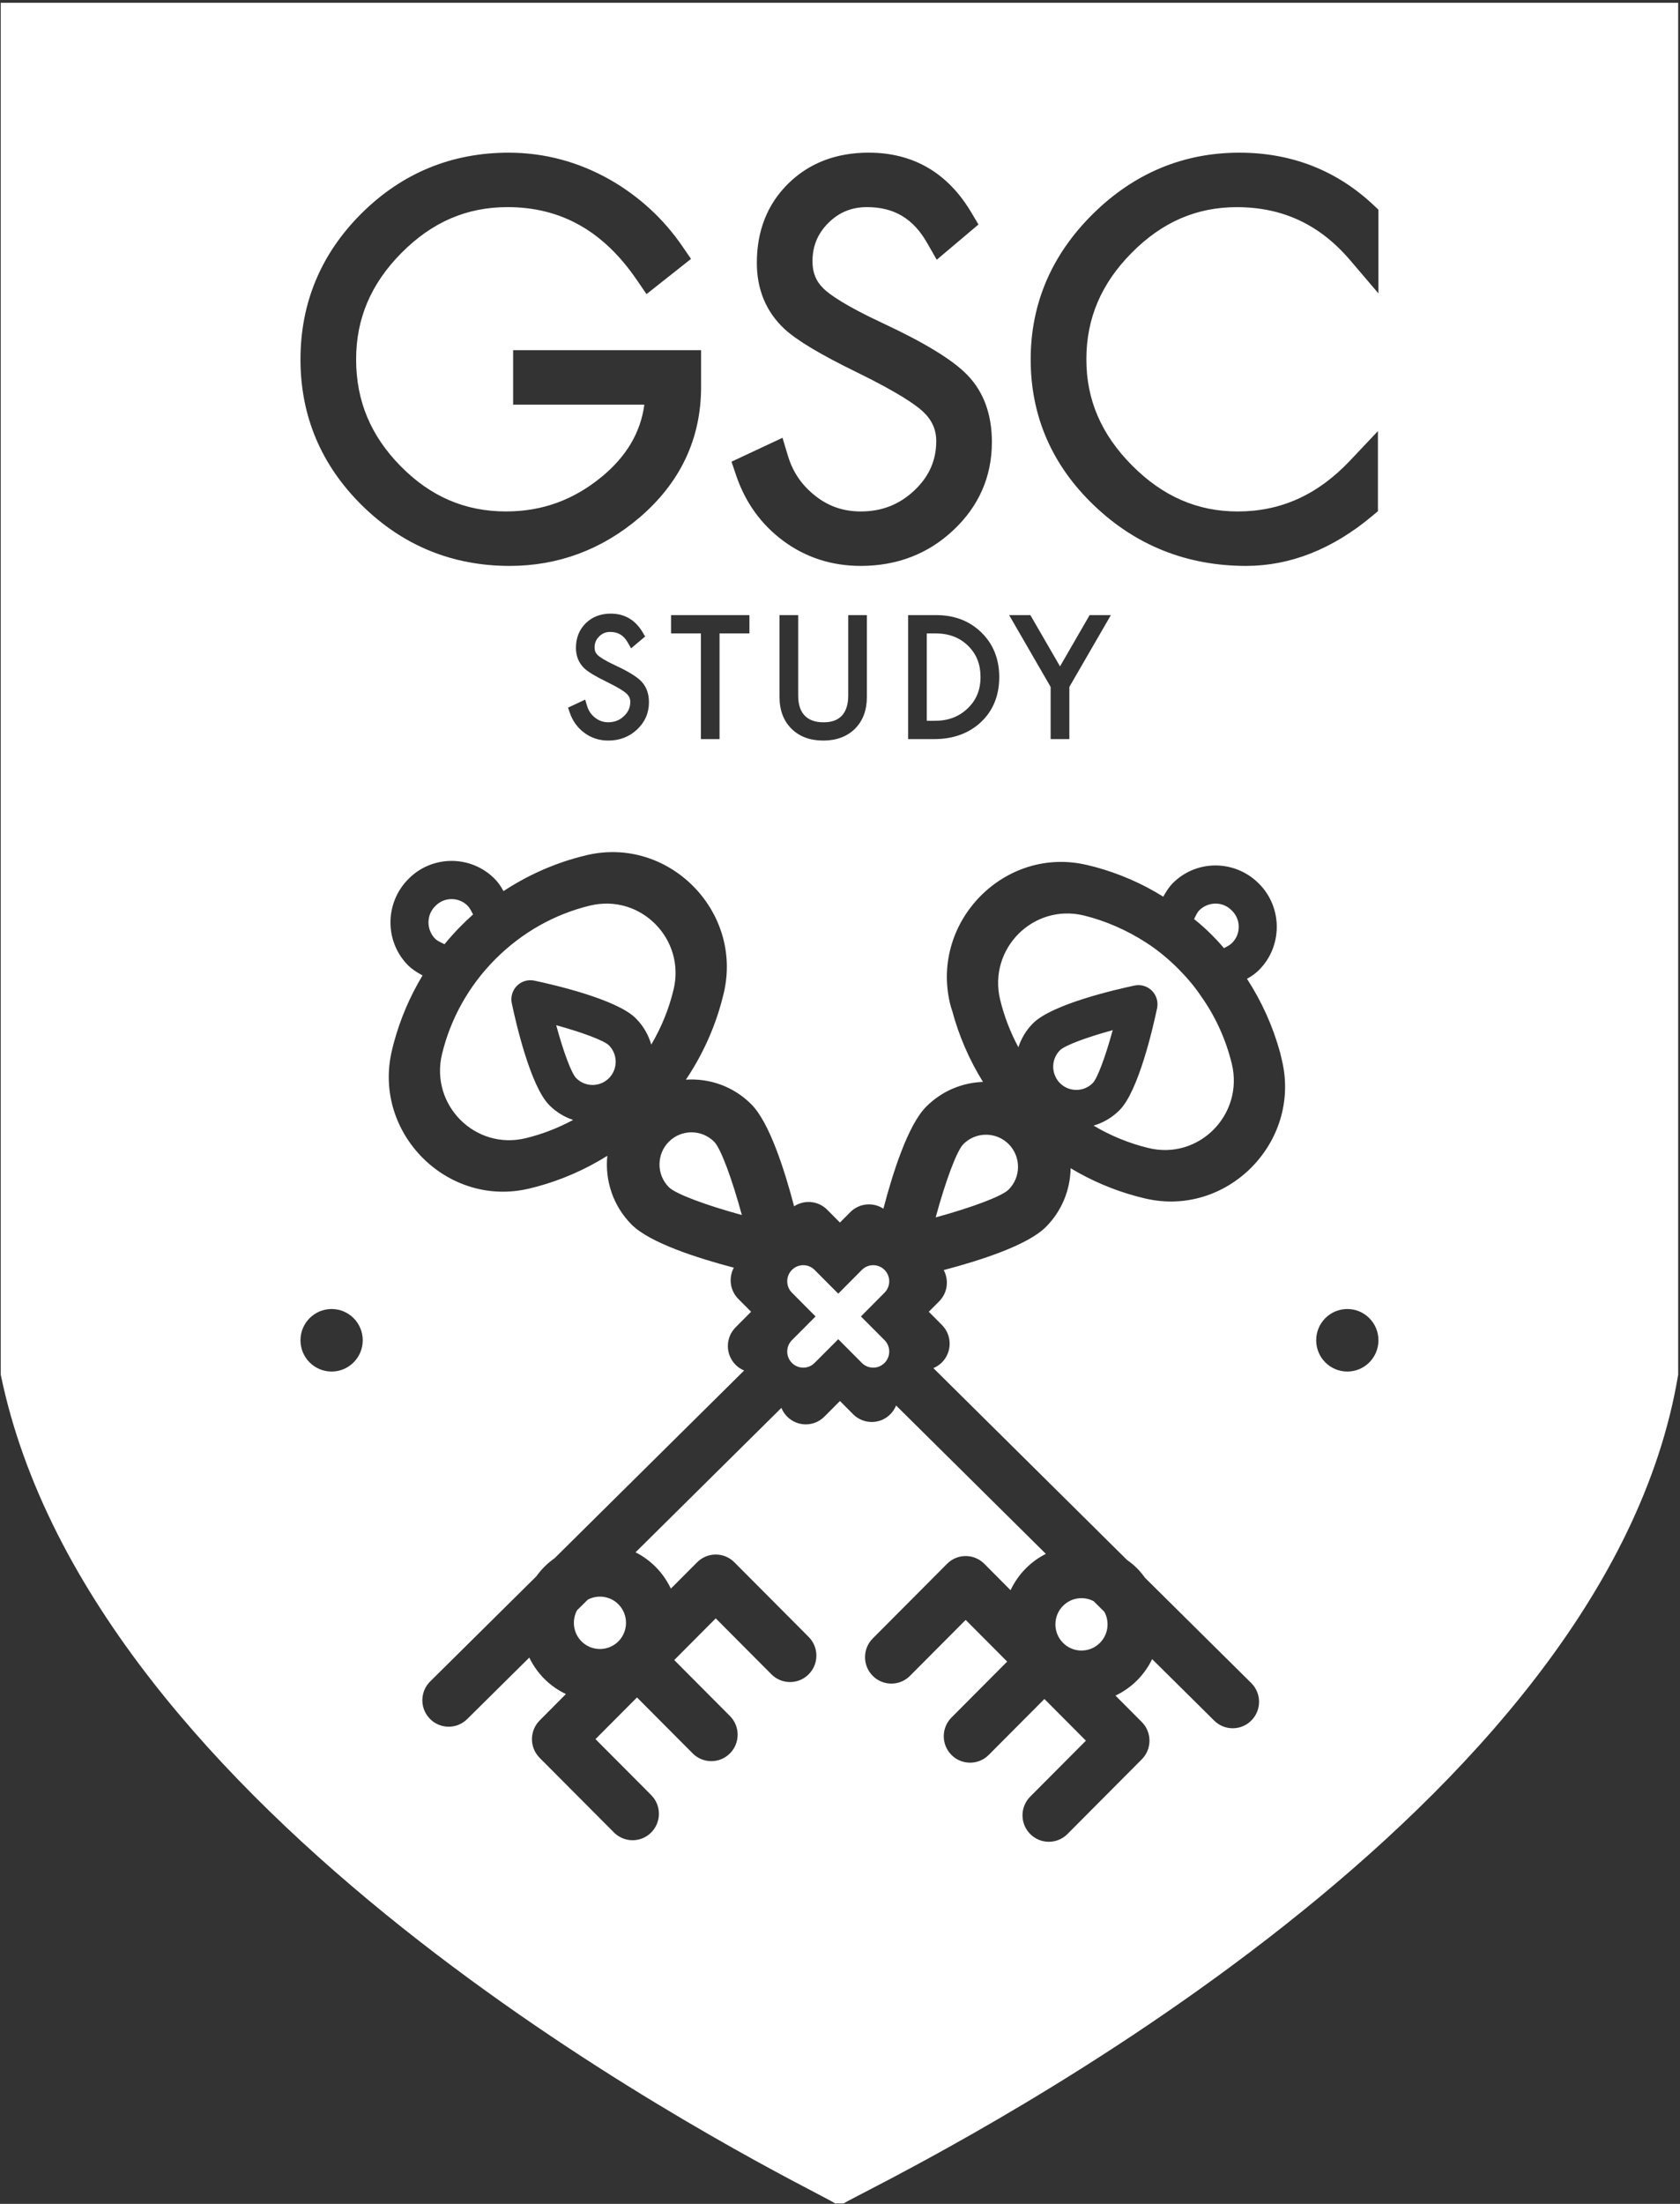 <svg width="90" height="118" viewBox="0 0 90 118" fill="none" xmlns="http://www.w3.org/2000/svg">
<rect x="0" y="0" width="90" height="118" fill="#333333" stroke="none"/>
<path fill-rule="evenodd" clip-rule="evenodd" d="M43.823 117.481C44.447 117.808 44.769 117.976 44.721 117.976H45.217C45.17 117.976 45.494 117.808 46.124 117.482C52.142 114.369 86.049 96.825 89.902 73.604V0.149H0.04V73.604C4.88 97.108 37.915 114.391 43.823 117.481ZM41.972 28.968C43.17 29.851 44.562 30.3 46.111 30.3C48.055 30.3 49.726 29.657 51.075 28.384C52.443 27.1 53.137 25.512 53.137 23.667C53.137 22.189 52.696 20.984 51.829 20.086C51.039 19.269 49.55 18.358 47.281 17.299C45.273 16.363 44.448 15.774 44.109 15.444C43.712 15.057 43.526 14.595 43.526 13.994C43.526 13.179 43.803 12.507 44.374 11.938C44.946 11.368 45.623 11.09 46.444 11.09C47.897 11.09 48.921 11.7 49.669 13.009L50.182 13.908L52.417 12.021L52.042 11.389C50.779 9.255 48.926 8.174 46.534 8.174C44.796 8.174 43.349 8.73 42.233 9.824C41.113 10.924 40.545 12.353 40.545 14.072C40.545 15.499 41.039 16.686 42.013 17.602C42.672 18.215 43.941 18.977 45.889 19.927C48.095 21.005 49.024 21.655 49.413 22.007C49.92 22.472 50.156 22.985 50.156 23.619C50.156 24.65 49.774 25.512 48.986 26.257C48.182 27.016 47.243 27.385 46.111 27.385C45.14 27.385 44.31 27.085 43.572 26.465C42.905 25.91 42.459 25.234 42.208 24.398L41.92 23.441L39.188 24.72L39.437 25.456C39.928 26.907 40.781 28.088 41.972 28.968ZM27.302 30.3C24.235 30.3 21.575 29.21 19.393 27.061C17.206 24.906 16.097 22.277 16.097 19.244C16.097 16.212 17.199 13.581 19.37 11.423C21.54 9.269 24.19 8.175 27.25 8.175C29.16 8.175 30.989 8.663 32.684 9.625C34.247 10.52 35.55 11.721 36.56 13.194L37.018 13.863L34.634 15.748L34.113 14.986C32.32 12.365 30.053 11.09 27.186 11.09C25.004 11.09 23.148 11.89 21.511 13.538C19.875 15.186 19.078 17.052 19.078 19.244C19.078 21.465 19.859 23.334 21.468 24.965C23.074 26.592 24.92 27.384 27.109 27.384C29.033 27.384 30.702 26.782 32.216 25.545C33.555 24.447 34.314 23.17 34.519 21.667H27.489V18.75H37.558V20.723C37.558 23.491 36.446 25.843 34.256 27.714C32.24 29.431 29.902 30.3 27.302 30.3ZM32.588 39.652C32.108 39.652 31.678 39.514 31.306 39.239C30.938 38.966 30.673 38.601 30.521 38.152L30.432 37.888L31.349 37.459L31.452 37.801C31.526 38.045 31.655 38.244 31.85 38.404C32.065 38.584 32.306 38.672 32.588 38.672C32.919 38.672 33.192 38.565 33.426 38.344C33.655 38.128 33.765 37.877 33.765 37.58C33.765 37.402 33.698 37.259 33.555 37.128C33.44 37.024 33.163 36.829 32.499 36.506C31.903 36.215 31.516 35.982 31.313 35.794C31.007 35.507 30.854 35.136 30.854 34.69C30.854 34.156 31.031 33.712 31.38 33.368C31.728 33.028 32.177 32.855 32.715 32.855C33.457 32.855 34.034 33.19 34.426 33.854L34.56 34.08L33.808 34.714L33.624 34.393C33.407 34.013 33.11 33.835 32.69 33.835C32.454 33.835 32.26 33.914 32.096 34.078C31.933 34.241 31.853 34.434 31.853 34.667C31.853 34.835 31.905 34.965 32.015 35.072C32.115 35.169 32.361 35.345 32.963 35.626C33.657 35.949 34.111 36.229 34.355 36.481C34.627 36.763 34.765 37.14 34.765 37.599C34.765 38.173 34.55 38.665 34.125 39.064C33.707 39.453 33.189 39.652 32.588 39.652ZM38.547 39.574H37.549V33.914H35.949V32.935H40.148V33.914H38.547V39.574ZM42.402 39.02C42.825 39.439 43.398 39.652 44.104 39.652C44.806 39.652 45.377 39.439 45.801 39.02C46.224 38.598 46.439 38.028 46.439 37.323V32.936H45.441V37.238C45.441 37.712 45.326 38.076 45.1 38.318C44.878 38.558 44.557 38.674 44.12 38.674C43.672 38.674 43.342 38.556 43.109 38.315C42.874 38.069 42.76 37.718 42.76 37.238V32.936H41.76V37.323C41.76 38.028 41.977 38.598 42.402 39.02ZM50.038 39.574H48.649V32.935H50.158C51.134 32.935 51.948 33.249 52.577 33.868C53.211 34.488 53.531 35.291 53.531 36.255C53.531 37.242 53.2 38.052 52.552 38.662C51.908 39.268 51.061 39.574 50.038 39.574ZM49.649 38.594H50.081C50.798 38.594 51.375 38.377 51.841 37.928C52.304 37.484 52.528 36.936 52.528 36.254C52.528 35.562 52.309 35.013 51.856 34.572C51.402 34.13 50.833 33.914 50.111 33.914H49.649V38.594ZM56.284 39.574H57.287V36.779L59.511 32.935H58.373L56.787 35.68L55.198 32.935H54.061L56.284 36.779V39.574ZM66.754 30.3C63.599 30.3 60.861 29.213 58.618 27.071C56.36 24.916 55.215 22.284 55.215 19.244C55.215 16.264 56.334 13.645 58.542 11.461C60.746 9.281 63.388 8.175 66.394 8.175C69.178 8.175 71.593 9.115 73.57 10.969L73.844 11.226V15.708L72.326 13.929C70.698 12.02 68.71 11.092 66.253 11.092C64.097 11.092 62.255 11.892 60.624 13.538C58.991 15.186 58.198 17.052 58.198 19.244C58.198 21.409 59 23.268 60.648 24.923C62.297 26.58 64.148 27.385 66.305 27.385C68.624 27.385 70.596 26.494 72.329 24.657L73.818 23.082V27.37L73.508 27.629C71.393 29.401 69.122 30.3 66.754 30.3ZM19.432 71.762C19.432 72.687 18.686 73.436 17.765 73.436C16.844 73.436 16.097 72.687 16.097 71.762C16.097 70.838 16.844 70.088 17.765 70.088C18.686 70.088 19.432 70.838 19.432 71.762ZM72.178 73.436C73.099 73.436 73.845 72.687 73.845 71.762C73.845 70.838 73.099 70.088 72.178 70.088C71.257 70.088 70.51 70.838 70.51 71.762C70.51 72.687 71.257 73.436 72.178 73.436ZM60.92 83.977C61.077 84.136 61.214 84.305 61.34 84.48L67.036 90.119C67.587 90.672 67.587 91.568 67.036 92.121C66.485 92.674 65.592 92.674 65.041 92.121L61.722 88.834C61.522 89.243 61.257 89.628 60.92 89.967C60.572 90.316 60.178 90.585 59.758 90.787L61.166 92.199C61.717 92.752 61.717 93.648 61.166 94.201L57.184 98.199C56.633 98.752 55.74 98.752 55.19 98.199C54.639 97.646 54.639 96.75 55.19 96.197L58.174 93.201L55.95 90.969L52.966 93.965C52.416 94.517 51.523 94.517 50.972 93.965C50.421 93.412 50.421 92.515 50.972 91.962L53.956 88.966L51.733 86.734L48.749 89.73C48.198 90.283 47.305 90.283 46.754 89.73C46.203 89.177 46.203 88.281 46.754 87.728L50.736 83.73C51.287 83.177 52.18 83.177 52.731 83.73L54.136 85.143C54.338 84.722 54.606 84.326 54.954 83.977C55.277 83.652 55.641 83.395 56.028 83.198L48.005 75.254C47.936 75.425 47.835 75.584 47.697 75.722C47.147 76.275 46.253 76.275 45.703 75.722L44.997 75.014L44.164 75.85C43.614 76.403 42.721 76.403 42.17 75.85C42.032 75.712 41.929 75.551 41.86 75.382L34.047 83.115C34.435 83.312 34.799 83.571 35.123 83.896C35.469 84.243 35.739 84.639 35.939 85.06L37.346 83.649C37.897 83.096 38.79 83.096 39.341 83.649L43.321 87.645C43.872 88.198 43.872 89.094 43.321 89.647C42.77 90.2 41.877 90.2 41.327 89.647L38.343 86.651L36.119 88.884L39.103 91.879C39.654 92.432 39.654 93.329 39.103 93.882C38.553 94.435 37.66 94.435 37.109 93.882L34.125 90.886L31.901 93.118L34.886 96.114C35.436 96.667 35.436 97.563 34.886 98.116C34.335 98.669 33.442 98.669 32.891 98.116L28.911 94.12C28.36 93.567 28.36 92.671 28.911 92.118L30.317 90.704C29.897 90.504 29.503 90.233 29.157 89.886C28.818 89.545 28.555 89.162 28.355 88.752L25.034 92.038C24.483 92.591 23.59 92.591 23.039 92.038C22.488 91.485 22.488 90.589 23.039 90.036L28.733 84.4C28.861 84.224 28.998 84.055 29.157 83.896C29.329 83.721 29.516 83.571 29.709 83.433L39.864 73.381C39.697 73.312 39.54 73.21 39.406 73.074C38.855 72.521 38.855 71.624 39.406 71.071L40.237 70.235L39.554 69.549C39.103 69.097 39.022 68.412 39.312 67.875C37.364 67.364 34.81 66.545 33.837 65.569C32.836 64.563 32.402 63.2 32.535 61.885C31.368 62.616 30.096 63.174 28.764 63.535C28.623 63.573 28.48 63.609 28.338 63.642C23.963 64.677 19.961 60.659 20.99 56.269C21.024 56.123 21.058 55.98 21.098 55.837C21.439 54.565 21.96 53.35 22.637 52.226L22.585 52.2C22.304 52.041 22.058 51.882 21.881 51.706C20.597 50.434 20.597 48.351 21.881 47.062C23.148 45.773 25.24 45.773 26.507 47.062C26.665 47.221 26.823 47.433 26.964 47.698C26.968 47.703 26.97 47.708 26.973 47.713C28.209 46.899 29.568 46.283 31 45.896C31.143 45.858 31.285 45.821 31.428 45.788C35.803 44.754 39.805 48.774 38.775 53.164C38.74 53.307 38.704 53.451 38.666 53.594C38.264 55.097 37.61 56.521 36.744 57.808C38.004 57.725 39.291 58.164 40.251 59.128C41.218 60.099 42.03 62.639 42.541 64.589C43.089 64.228 43.832 64.288 44.314 64.772L44.997 65.458L45.553 64.9C46.035 64.416 46.778 64.356 47.325 64.717C47.835 62.766 48.647 60.227 49.616 59.256C50.459 58.409 51.553 57.967 52.66 57.929C51.927 56.747 51.368 55.462 51.01 54.119C50.961 53.991 50.928 53.861 50.895 53.731L50.895 53.731L50.886 53.696C49.867 49.301 53.858 45.274 58.237 46.315C58.378 46.352 58.518 46.386 58.676 46.423C59.96 46.775 61.192 47.305 62.317 48.012C62.476 47.729 62.634 47.482 62.81 47.305C64.076 46.017 66.151 46.017 67.435 47.305C68.719 48.575 68.719 50.678 67.435 51.948C67.275 52.107 67.065 52.266 66.802 52.407C67.594 53.625 68.191 54.95 68.578 56.362L68.601 56.457C68.628 56.568 68.656 56.681 68.683 56.804C69.703 61.182 65.711 65.207 61.331 64.166L61.243 64.144L61.152 64.121C61.11 64.11 61.068 64.1 61.025 64.089C60.987 64.079 60.948 64.07 60.91 64.06C59.655 63.724 58.461 63.214 57.355 62.55C57.336 63.692 56.895 64.827 56.029 65.695C55.057 66.673 52.503 67.492 50.556 68.003C50.845 68.54 50.764 69.224 50.313 69.677L49.755 70.235L50.461 70.943C51.011 71.496 51.011 72.393 50.461 72.946C50.325 73.082 50.168 73.184 50.003 73.253L60.369 83.517C60.562 83.654 60.746 83.804 60.92 83.977ZM56.783 56.234C56.301 56.719 56.301 57.507 56.783 57.993C57.267 58.478 58.053 58.478 58.537 57.993C58.795 57.732 59.228 56.555 59.609 55.158C58.215 55.538 57.043 55.973 56.783 56.234ZM65.991 48.753C65.518 48.257 64.727 48.257 64.234 48.753C64.164 48.824 64.076 48.983 63.969 49.211C64.303 49.477 64.622 49.759 64.936 50.077C65.165 50.306 65.377 50.536 65.57 50.766C65.781 50.659 65.923 50.571 65.991 50.5C66.485 50.023 66.485 49.23 65.991 48.753ZM61.367 50.448C60.347 49.795 59.222 49.301 58.062 49.017C55.353 48.364 52.927 50.8 53.577 53.52C53.792 54.406 54.121 55.263 54.556 56.072C54.711 55.602 54.971 55.159 55.343 54.788C56.36 53.767 59.762 52.984 60.781 52.768C61.118 52.697 61.467 52.803 61.712 53.047C61.954 53.292 62.057 53.642 61.987 53.981C61.772 55.004 60.994 58.419 59.977 59.439C59.574 59.843 59.093 60.12 58.583 60.268C59.499 60.812 60.485 61.215 61.509 61.464C64.217 62.136 66.644 59.681 65.991 56.963C65.677 55.674 65.131 54.455 64.357 53.361C64.005 52.831 63.584 52.336 63.126 51.877C62.581 51.331 62.001 50.854 61.367 50.448ZM54.035 61.258C53.367 60.588 52.278 60.588 51.61 61.258C51.251 61.619 50.65 63.248 50.125 65.183C52.053 64.656 53.677 64.053 54.035 63.692C54.704 63.022 54.704 61.93 54.035 61.258ZM25.065 48.51C24.59 48.016 23.798 48.016 23.323 48.51C22.831 48.986 22.831 49.781 23.323 50.275C23.394 50.346 23.552 50.434 23.781 50.54C23.784 50.541 23.787 50.543 23.791 50.544C23.793 50.545 23.795 50.546 23.797 50.547C23.803 50.55 23.808 50.553 23.814 50.555C24.101 50.203 24.407 49.866 24.729 49.543C24.927 49.342 25.134 49.151 25.342 48.964C25.338 48.954 25.333 48.941 25.328 48.933C25.223 48.722 25.135 48.58 25.065 48.51ZM30.869 57.728C31.353 58.214 32.137 58.214 32.621 57.728C33.104 57.245 33.104 56.455 32.621 55.97C32.361 55.711 31.189 55.275 29.797 54.893C30.175 56.291 30.609 57.469 30.869 57.728ZM28.625 52.506C29.644 52.72 33.046 53.503 34.061 54.524C34.466 54.93 34.741 55.415 34.889 55.93C35.434 55.009 35.835 54.019 36.083 52.991C36.739 50.272 34.309 47.832 31.602 48.489C29.718 48.945 27.968 49.919 26.536 51.357C25.104 52.792 24.135 54.551 23.679 56.441C23.025 59.161 25.457 61.6 28.164 60.942C29.045 60.728 29.897 60.399 30.702 59.964C30.236 59.809 29.799 59.548 29.429 59.176C28.412 58.155 27.632 54.74 27.417 53.717C27.346 53.378 27.45 53.027 27.694 52.782C27.937 52.538 28.288 52.433 28.625 52.506ZM35.832 61.13C35.163 61.802 35.163 62.894 35.832 63.565C36.19 63.926 37.813 64.529 39.742 65.055C39.215 63.12 38.616 61.491 38.257 61.13C37.587 60.46 36.5 60.46 35.832 61.13ZM31.151 87.883C31.697 88.429 32.583 88.429 33.129 87.883C33.672 87.336 33.672 86.446 33.129 85.898C32.686 85.454 32.019 85.37 31.49 85.648L30.912 86.219C30.625 86.752 30.704 87.432 31.151 87.883ZM47.386 72.975C47.721 72.638 47.721 72.092 47.386 71.755L46.121 70.486L47.386 69.214C47.721 68.877 47.721 68.331 47.386 67.994C47.05 67.657 46.506 67.657 46.171 67.994L44.906 69.266L43.639 67.994C43.304 67.657 42.76 67.657 42.425 67.994C42.089 68.331 42.089 68.877 42.425 69.214L43.691 70.486L42.425 71.755C42.089 72.092 42.089 72.638 42.425 72.975C42.76 73.312 43.304 73.312 43.639 72.975L44.906 71.705L46.171 72.975C46.506 73.312 47.05 73.312 47.386 72.975ZM56.948 87.964C57.492 88.512 58.38 88.512 58.924 87.964C59.373 87.515 59.452 86.833 59.163 86.301L58.587 85.731C58.058 85.452 57.391 85.535 56.948 85.981C56.403 86.527 56.403 87.417 56.948 87.964Z" fill="white"/>
</svg>
